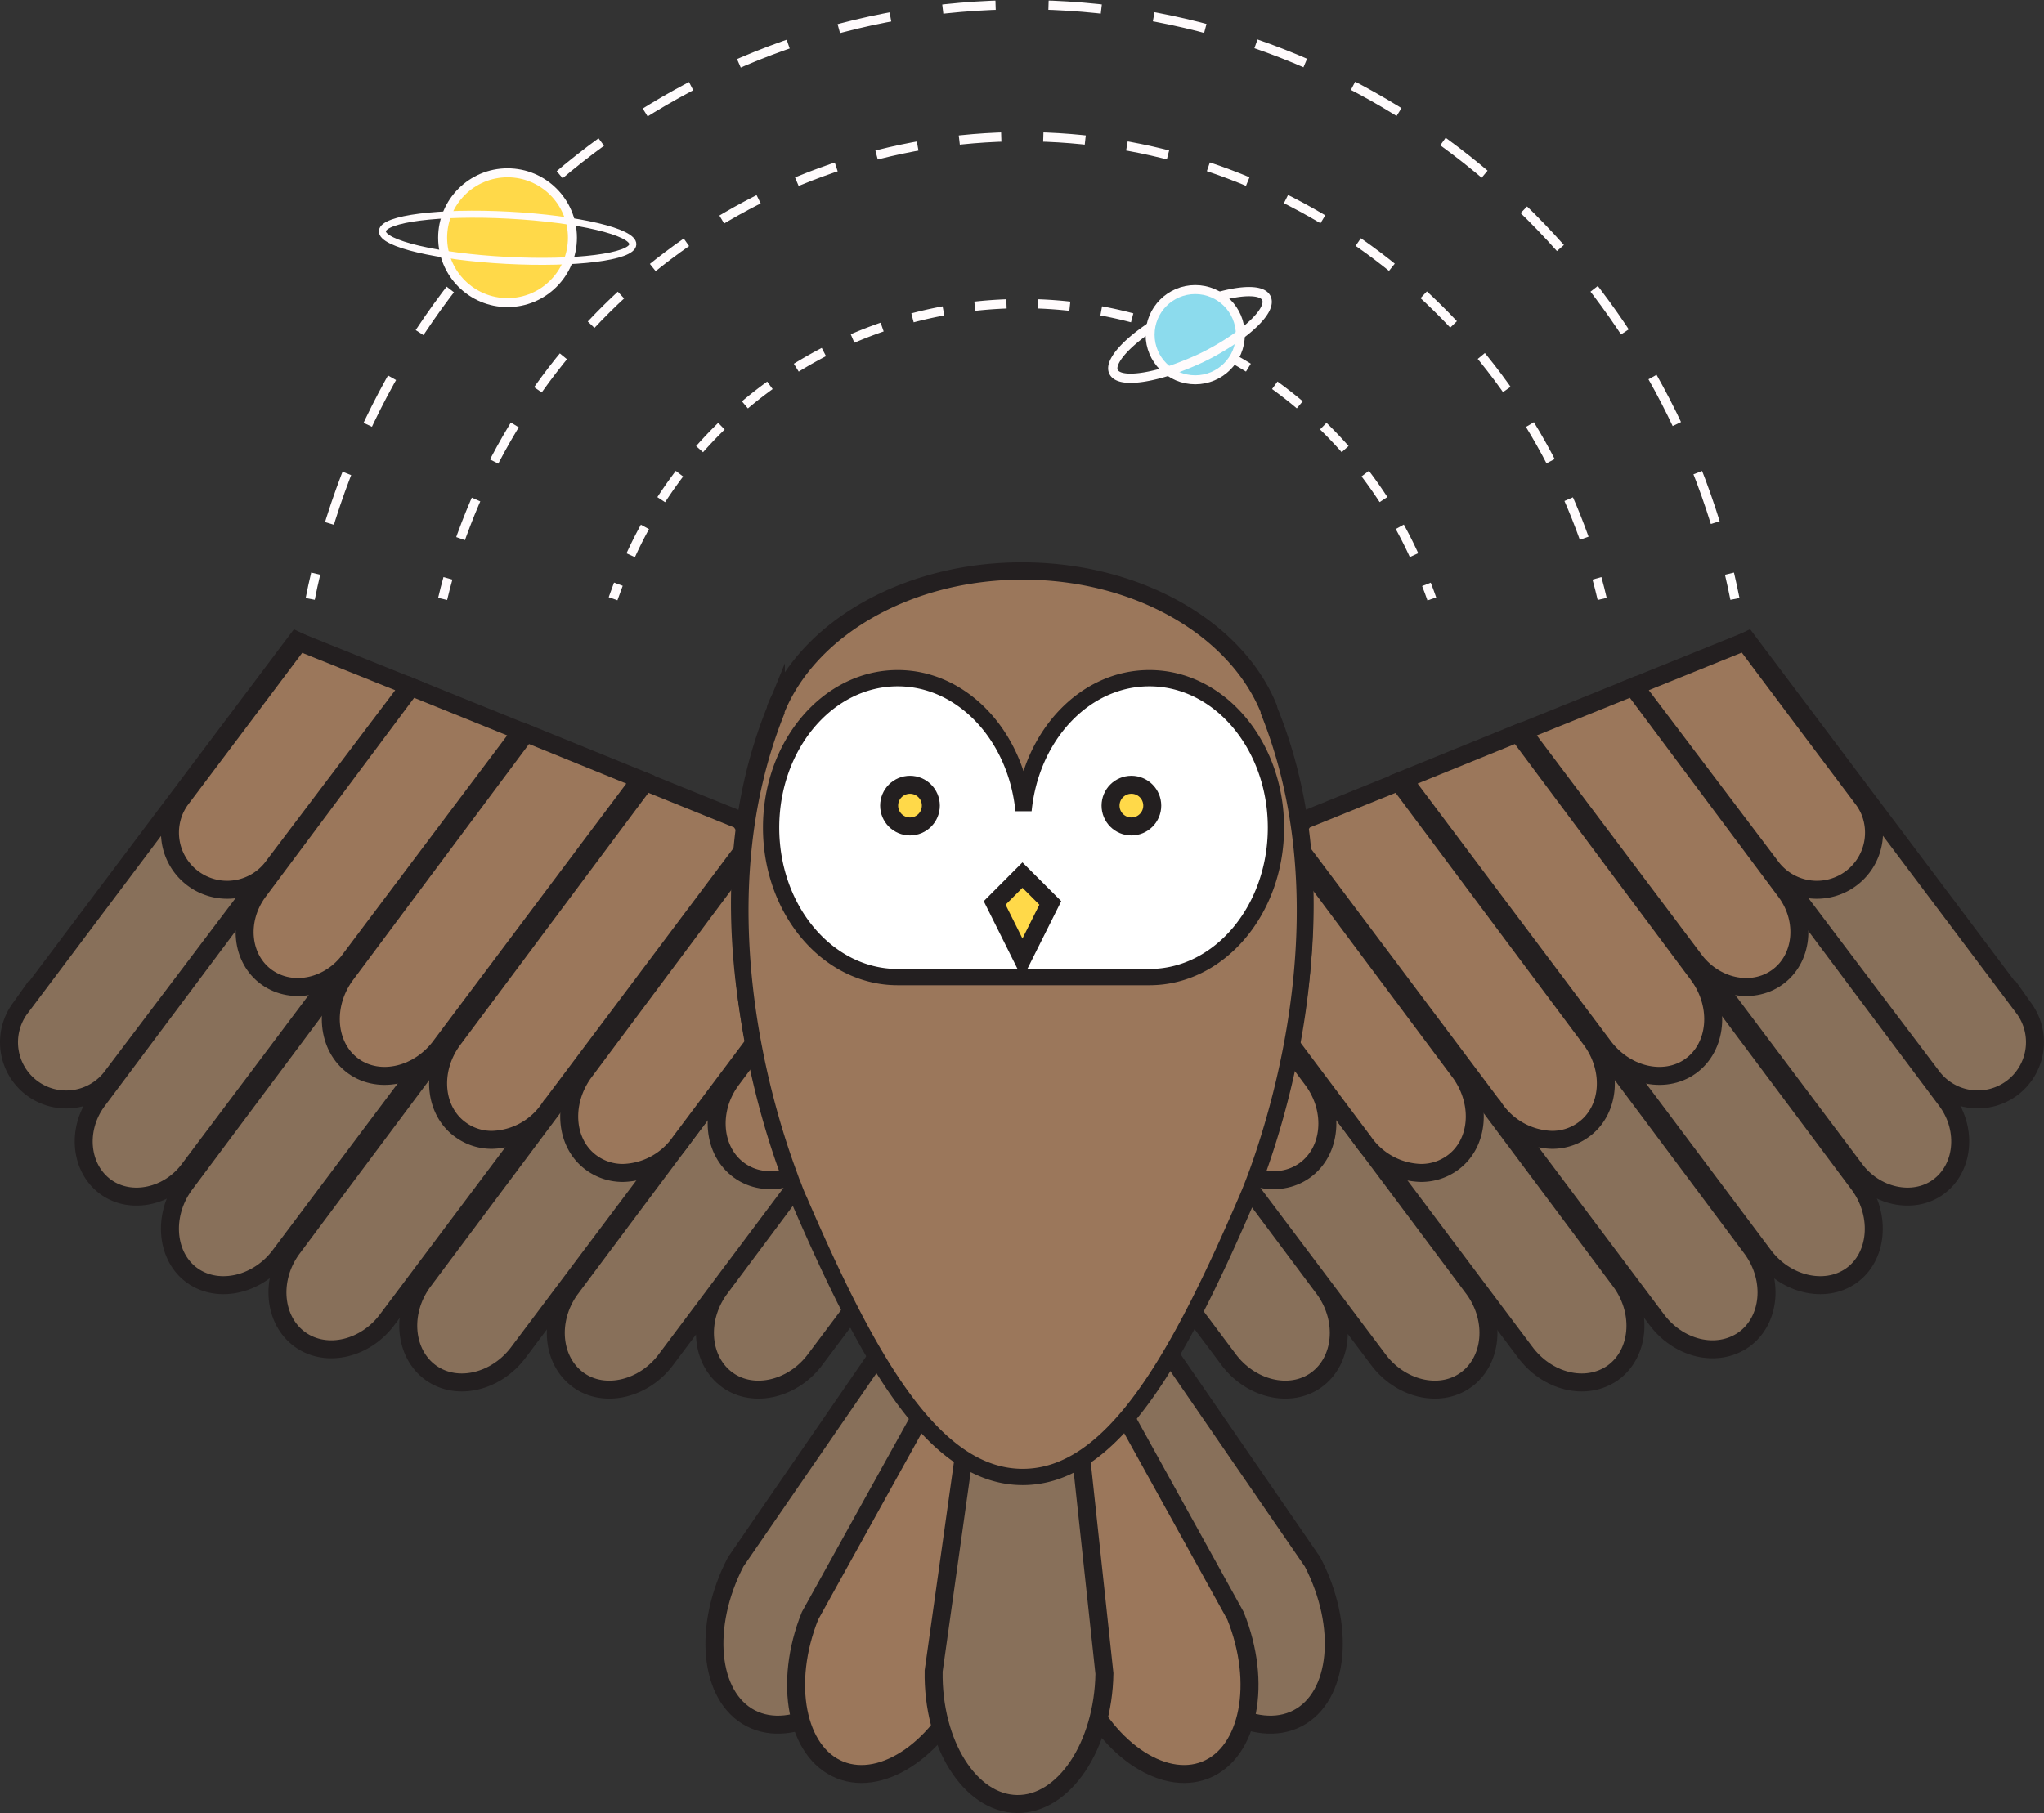 <?xml version="1.0" encoding="UTF-8" standalone="no"?>
<svg
   xmlns:dc="http://purl.org/dc/elements/1.1/"
   xmlns:cc="http://creativecommons.org/ns#"
   xmlns:rdf="http://www.w3.org/1999/02/22-rdf-syntax-ns#"
   xmlns:svg="http://www.w3.org/2000/svg"
   xmlns="http://www.w3.org/2000/svg"
   xmlns:sodipodi="http://sodipodi.sourceforge.net/DTD/sodipodi-0.dtd"
   xmlns:inkscape="http://www.inkscape.org/namespaces/inkscape"
   viewBox="0 0 227.38 201.73"
   version="1.1"
   id="svg116"
   sodipodi:docname="logosvg.svg"
   inkscape:version="0.92.3 (2405546, 2018-03-11)">
  <rect x="0" y="0" width="227.38" height="201.73" fill="#333333" stroke="none"/>
  <sodipodi:namedview
     pagecolor="#ffffff"
     bordercolor="#666666"
     borderopacity="1"
     objecttolerance="10"
     gridtolerance="10"
     guidetolerance="10"
     inkscape:pageopacity="0"
     inkscape:pageshadow="2"
     inkscape:window-width="2560"
     inkscape:window-height="1017"
     id="namedview118"
     showgrid="false"
     inkscape:zoom="4.2036386"
     inkscape:cx="4.7213927"
     inkscape:cy="112.13402"
     inkscape:window-x="-8"
     inkscape:window-y="-8"
     inkscape:window-maximized="1"
     inkscape:current-layer="svg116" />
  <defs
     id="defs12">
    <style
       id="style10">.cls-1{fill:#88705a;}.cls-1,.cls-10,.cls-11,.cls-12,.cls-2,.cls-3,.cls-4,.cls-5,.cls-6,.cls-7,.cls-8,.cls-9{stroke:#231f20;stroke-miterlimit:10;}.cls-1,.cls-2,.cls-3,.cls-5{stroke-width:2px;}.cls-2,.cls-4{fill:#9b775b;}.cls-3{fill:#fff;}.cls-4{stroke-width:1.81px;}.cls-10,.cls-5{fill:#ffd949;}.cls-11,.cls-6,.cls-7,.cls-8,.cls-9{fill:none;}.cls-6,.cls-7,.cls-8,.cls-9{stroke-width:1.03px;}.cls-7{stroke-dasharray:5.89 5.89;}.cls-8{stroke-dasharray:4.68 4.68;}.cls-9{stroke-dasharray:3.53 3.53;}.cls-11{stroke-width:0.78px;}.cls-12{fill:#8cdbed;}</style>
  </defs>
  <title
     id="title14">logosvg</title>
  <g
     id="레이어_2"
     data-name="레이어 2">
    <g
       id="Layer_1"
       data-name="Layer 1">
      <path
         class="cls-1"
         d="M12.53,119.69,44.79,77,33,71.28l-30.82,41a6.37,6.37,0,0,0,1.48,8.87h0A6.37,6.37,0,0,0,12.53,119.69Z"
         id="path16" />
      <path
         class="cls-1"
         d="M21.11,130,57,82.21,45.07,76.7,10.76,122.59c-2.28,3.18-1.81,7.44,1,9.48S18.84,133.16,21.11,130Z"
         id="path18" />
      <path
         class="cls-1"
         d="M69.79,88.17,57.34,82.52,20.49,131.89c-2.45,3.42-2,8,.93,10.06s7.37,1,9.81-2.38Z"
         id="path20" />
      <path
         class="cls-1"
         d="M69.3,89.64,32.45,139c-2.45,3.41-2,7.94.93,10.05h0c2.95,2.11,7.37,1.05,9.81-2.37l38.56-51.4Z"
         id="path22" />
      <path
         class="cls-1"
         d="M83.88,93.32,47,142.69c-2.45,3.42-2,7.95.93,10.06h0c2.95,2.11,7.37,1,9.82-2.38L96.33,99Z"
         id="path24" />
      <path
         class="cls-1"
         d="M116.86,94.13l-4.2,5.62-12.39-5.62L63.41,143.49c-2.44,3.42-2,7.95.93,10.06s7.38,1,9.82-2.37l23.18-30.92L80,143.49c-2.44,3.42-2,7.95.93,10.06s7.38,1,9.82-2.37l38.55-51.4Z"
         id="path26" />
      <path
         class="cls-2"
         d="M45.55,76.36l-15.12,20a6.36,6.36,0,0,1-11.12-5.94A6.55,6.55,0,0,1,20.07,89l5.79-7.69,7.42-9.88Z"
         id="path28" />
      <path
         class="cls-2"
         d="M58,81.39,39,106.67c-2.26,3.18-6.45,4.11-9.31,2.08s-3.31-6.3-1-9.48L45.73,76.43Z"
         id="path30" />
      <path
         class="cls-2"
         d="M71.25,86.75l-22.12,29.5c-2.44,3.42-6.87,4.49-9.81,2.38s-3.38-6.64-.94-10.06l20.13-27Z"
         id="path32" />
      <path
         class="cls-2"
         d="M83.67,93.27l-22.59,30.1a7.92,7.92,0,0,1-6.33,3.46,5.86,5.86,0,0,1-3.47-1.09c-3-2.11-3.39-6.63-.93-10L71.79,87l10.53,4.26Z"
         id="path34" />
      <path
         class="cls-2"
         d="M91.76,105.6,75.68,127.05a8,8,0,0,1-6.36,3.46,5.89,5.89,0,0,1-3.46-1.08c-3-2.11-3.38-6.64-.93-10.06L84,93.8Z"
         id="path36" />
      <path
         class="cls-2"
         d="M99.69,117.67l-7.63,10.19c-2.44,3.42-6.87,4.49-9.82,2.37s-3.37-6.64-.93-10L92,105.9Z"
         id="path38" />
      <path
         class="cls-2"
         d="M101.24,120l-.92,11a5.58,5.58,0,0,1-1.5-.76c-2.94-2.11-3.37-6.64-.93-10l1.85-2.46Z"
         id="path40" />
      <path
         class="cls-1"
         d="M214.85,119.69,182.59,77l11.79-5.73,30.82,41a6.38,6.38,0,0,1-1.48,8.87h0A6.37,6.37,0,0,1,214.85,119.69Z"
         id="path42" />
      <path
         class="cls-1"
         d="M206.27,130,170.38,82.21l11.93-5.51,34.31,45.89c2.27,3.18,1.8,7.44-1,9.48S208.54,133.16,206.27,130Z"
         id="path44" />
      <path
         class="cls-1"
         d="M157.59,88.17,170,82.52l36.86,49.37c2.45,3.42,2,8-.93,10.06s-7.37,1-9.82-2.38Z"
         id="path46" />
      <path
         class="cls-1"
         d="M158.07,89.64,194.93,139c2.45,3.41,2,7.94-.93,10.05h0c-3,2.11-7.37,1.05-9.82-2.37l-38.55-51.4Z"
         id="path48" />
      <path
         class="cls-1"
         d="M143.49,93.32l36.86,49.37c2.44,3.42,2,7.95-.93,10.06h0c-3,2.11-7.37,1-9.82-2.38L131.05,99Z"
         id="path50" />
      <path
         class="cls-1"
         d="M110.52,94.13l4.2,5.62,12.39-5.62L164,143.49c2.44,3.42,2,7.95-.94,10.06s-7.37,1-9.81-2.37L130,120.26l17.35,23.23c2.44,3.42,2,7.95-.93,10.06s-7.38,1-9.82-2.37L98.08,99.78Z"
         id="path52" />
      <path
         class="cls-2"
         d="M181.83,76.36l15.12,20a6.36,6.36,0,0,0,11.12-5.94A6.2,6.2,0,0,0,207.3,89l-5.78-7.69L194.1,71.4Z"
         id="path54" />
      <path
         class="cls-2"
         d="M169.38,81.39l19,25.28c2.27,3.18,6.46,4.11,9.31,2.08s3.32-6.3,1-9.48L181.65,76.43Z"
         id="path56" />
      <path
         class="cls-2"
         d="M156.12,86.75l22.13,29.5c2.44,3.42,6.86,4.49,9.81,2.38s3.38-6.64.93-10.06l-20.13-27Z"
         id="path58" />
      <path
         class="cls-2"
         d="M143.71,93.27l22.58,30.1a8,8,0,0,0,6.34,3.46,5.88,5.88,0,0,0,3.47-1.09c3-2.11,3.38-6.63.93-10L155.59,87l-10.54,4.26Z"
         id="path60" />
      <path
         class="cls-2"
         d="M135.61,105.6l16.09,21.45a8,8,0,0,0,6.36,3.46,5.93,5.93,0,0,0,3.46-1.08c3-2.11,3.38-6.64.93-10.06L143.36,93.8Z"
         id="path62" />
      <path
         class="cls-2"
         d="M127.68,117.67l7.64,10.19c2.44,3.42,6.86,4.49,9.82,2.37s3.37-6.64.93-10L135.41,105.9Z"
         id="path64" />
      <path
         class="cls-2"
         d="M126.14,120l.92,11a5.38,5.38,0,0,0,1.49-.76c2.95-2.11,3.37-6.64.93-10l-1.84-2.46Z"
         id="path66" />
      <path
         class="cls-3"
         d="M139.87,129c-.74,2-1.26,3.13-1.26,3.13-7.75,17.64-24.88,30.19-24.88,30.19s-17.1-12.53-24.86-30.18c0,0-.23-.49-.6-1.42a5,5,0,0,0-.21-.51c-.14-.36-.28-.76-.45-1.21-3-8-9.51-29.9-1.3-50.08a.33.33,0,0,1,0-.13c3.57-8.81,14.49-15.22,27.38-15.22s23.83,6.41,27.4,15.22a.33.33,0,0,1,0,.13C149.38,99.12,142.84,121,139.87,129Z"
         id="path68" />
      <path
         class="cls-1"
         d="M83.51,191.19h0c-4.64-2.41-5.39-10.24-1.67-17.4l16.91-24.58c1.93-3.71,5.48-5.73,7.88-4.48l1.6.83c2.41,1.25,2.79,5.31.87,9l-10.4,28C95,189.71,88.15,193.6,83.51,191.19Z"
         id="path70" />
      <path
         class="cls-2"
         d="M93.44,196.94h0c-4.84-1.95-6.34-9.67-3.33-17.15l14.47-26.1c1.57-3.88,4.9-6.22,7.42-5.21l1.67.67c2.51,1,3.29,5,1.72,8.9l-7.66,28.84C104.72,194.37,98.29,198.89,93.44,196.94Z"
         id="path72" />
      <path
         class="cls-1"
         d="M144.35,191.19h0c4.63-2.41,5.38-10.24,1.66-17.4L129.1,149.21c-1.92-3.71-5.47-5.73-7.88-4.48l-1.59.83c-2.41,1.25-2.8,5.31-.87,9l10.39,28C132.87,189.71,139.71,193.6,144.35,191.19Z"
         id="path74" />
      <path
         class="cls-2"
         d="M134.11,196.94h0c4.85-1.95,6.35-9.67,3.33-17.15L123,153.69c-1.56-3.88-4.9-6.22-7.41-5.21l-1.67.67c-2.52,1-3.29,5-1.73,8.9l7.66,28.84C122.83,194.37,129.26,198.89,134.11,196.94Z"
         id="path76" />
      <path
         class="cls-1"
         d="M113.12,200.73h0c5.22.09,9.6-6.44,9.74-14.51l-3.19-29.66c.07-4.18-2.09-7.64-4.8-7.69l-1.8,0c-2.71,0-5,3.35-5.06,7.53l-4.15,29.54C103.73,194,107.89,200.65,113.12,200.73Z"
         id="path78" />
      <path
         class="cls-4"
         d="M141.17,79.25a.33.33,0,0,0,0-.13c-3.57-9-14.48-15.53-27.4-15.53S89.92,70.13,86.35,79.12a.33.33,0,0,0,0,.13c-8.21,20.59-1.67,43,1.3,51.09.17.46.31.87.45,1.24.09.19.15.36.21.52.37,1,.6,1.45.6,1.45,7.76,18,15,30.79,24.86,30.79s17.13-12.8,24.88-30.8c0,0,.52-1.16,1.26-3.2C142.84,122.19,149.38,99.84,141.17,79.25ZM99.86,108.72c-7.77,0-14.08-7.44-14.08-16.63s6.31-16.63,14.08-16.63c7.23,0,13.18,6.44,14,14.72.81-8.28,6.75-14.72,14-14.72,7.78,0,14.08,7.45,14.08,16.63s-6.3,16.63-14.08,16.63Z"
         id="path80" />
      <circle
         class="cls-5"
         cx="101.23"
         cy="89.64"
         r="2.32"
         id="circle82" />
      <circle
         class="cls-5"
         cx="125.86"
         cy="89.64"
         r="2.32"
         id="circle84" />
      <path
         class="cls-6"
         d="M193,66.64c-.19-.94-.39-1.88-.61-2.81"
         id="path86"
         style="stroke:#fffefe;stroke-opacity:1" />
      <path
         class="cls-7"
         d="M190.81,58.15C180.45,24.73,149.86.52,113.74.52,76.61.52,45.32,26.1,35.85,61"
         id="path88"
         style="stroke:#fffbfc;stroke-opacity:1" />
      <path
         class="cls-6"
         d="M35.12,63.83c-.22.93-.43,1.87-.61,2.81"
         id="path90"
         style="stroke:#ffffff;stroke-opacity:1;stroke-width:1.03;stroke-miterlimit:10;stroke-dasharray:none" />
      <path
         class="cls-6"
         d="M178.23,66.64c-.18-.77-.37-1.54-.58-2.29"
         id="path92"
         style="stroke:#fffbfc;stroke-opacity:1" />
      <path
         class="cls-8"
         d="M176.23,59.89c-9.3-26.08-33.77-44.68-62.49-44.68-29.51,0-54.55,19.66-63.24,46.9"
         id="path94"
         style="stroke:#fffbfc;stroke-opacity:1" />
      <path
         class="cls-6"
         d="M49.83,64.35c-.21.75-.41,1.52-.59,2.29"
         id="path96"
         style="stroke:#fffbfc;stroke-opacity:1" />
      <path
         class="cls-6"
         d="M159.28,66.64q-.28-.81-.6-1.62"
         id="path98"
         style="stroke:#fffbfc;stroke-opacity:1" />
      <path
         class="cls-9"
         d="M157.3,61.77a47.9,47.9,0,0,0-87.45.71c-.14.3-.27.6-.4.91"
         id="path100"
         style="stroke:#fffbfc;stroke-opacity:1" />
      <path
         class="cls-6"
         d="M68.79,65c-.2.54-.4,1.08-.59,1.62"
         id="path102"
         style="stroke:#fffbfc;stroke-opacity:1" />
      <circle
         class="cls-10"
         cx="56.46"
         cy="26.45"
         r="7.22"
         id="circle104"
         style="stroke:#fffbfc;stroke-opacity:1" />
      <ellipse
         class="cls-11"
         cx="56.46"
         cy="26.45"
         rx="2.52"
         ry="13.95"
         transform="translate(27.07 81.44) rotate(-86.97)"
         id="ellipse106"
         style="stroke:#fffbfc;stroke-opacity:1" />
      <circle
         class="cls-12"
         cx="132.96"
         cy="37.24"
         r="5.02"
         id="circle108"
         style="stroke:#fffbfc;stroke-opacity:1" />
      <path
         class="cls-6"
         d="M135.57,33c2.74-.76,4.85-.76,5.3.16s-.74,2.46-2.89,4.07a28.75,28.75,0,0,1-4.39,2.62A35,35,0,0,1,130,41.28c-3.16,1-5.64,1.12-6.13.09s1.24-3.06,4.14-5"
         id="path110"
         style="stroke:#fffbfc;stroke-opacity:1" />
      <polygon
         class="cls-5"
         points="113.74 106.67 110.65 100.47 113.74 97.37 116.84 100.47 113.74 106.67"
         id="polygon112" />
    </g>
  </g>
</svg>
